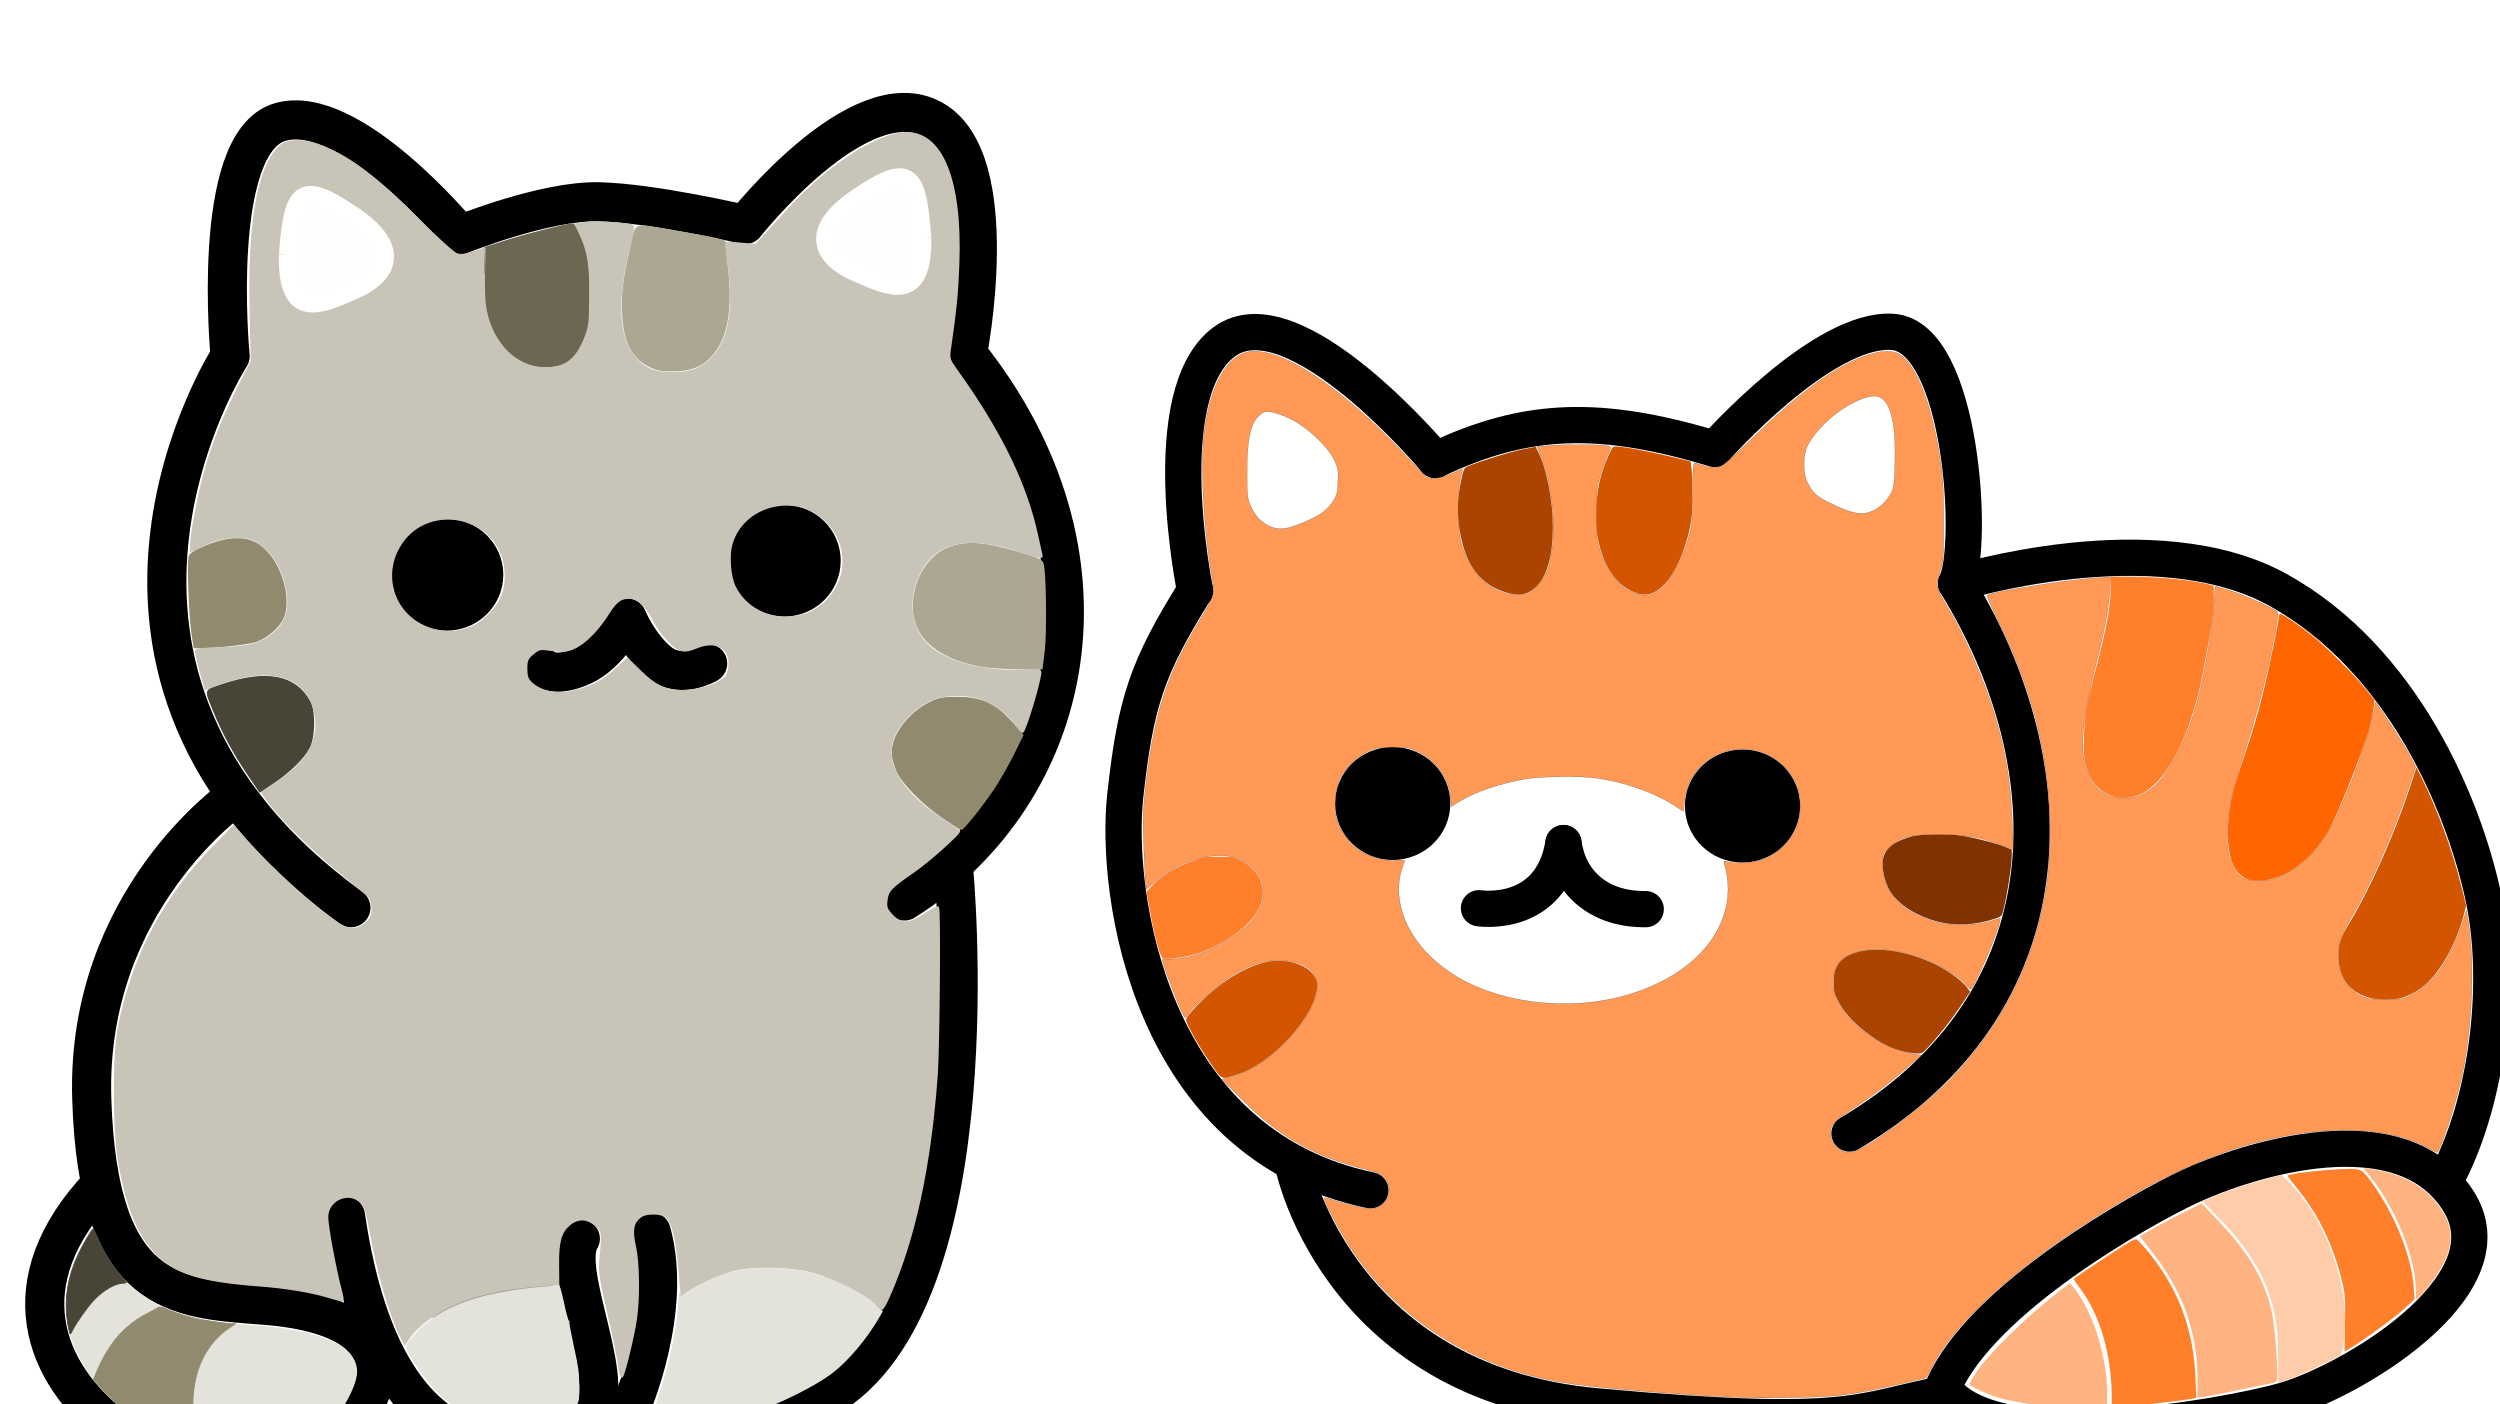 <?xml version="1.0" encoding="UTF-8"?>
<!-- Created with Inkscape (http://www.inkscape.org/) -->
<svg width="94.203mm" height="52.917mm" version="1.1" viewBox="0 0 94.203 52.917" xmlns="http://www.w3.org/2000/svg">
 <defs>
  <filter id="filter23527" x="-.144" y="-.108" width="1.314" height="1.283" color-interpolation-filters="sRGB">
   <feFlood flood-color="rgb(0,0,0)" flood-opacity=".349" result="flood"/>
   <feComposite in="flood" in2="SourceGraphic" operator="out" result="composite1"/>
   <feGaussianBlur in="composite1" result="blur" stdDeviation="2"/>
   <feOffset dx="1" dy="3.5" result="offset"/>
   <feComposite in="offset" in2="SourceGraphic" operator="atop" result="composite2"/>
  </filter>
  <filter id="filter23557" x="-.077" y="-.096" width="1.167" height="1.25" color-interpolation-filters="sRGB">
   <feFlood flood-color="rgb(0,0,0)" flood-opacity=".349" result="flood"/>
   <feComposite in="flood" in2="SourceGraphic" operator="out" result="composite1"/>
   <feGaussianBlur in="composite1" result="blur" stdDeviation="2"/>
   <feOffset dx="1" dy="3.5" result="offset"/>
   <feComposite in="offset" in2="SourceGraphic" operator="atop" result="composite2"/>
  </filter>
 </defs>
 <g transform="translate(-.572 -.906)">
  <g transform="matrix(.683 0 0 .683 -42.153 -81.032)" filter="url(#filter23557)">
   <ellipse cx="147.82" cy="165.56" rx="8.986" ry="6.201" fill="#fff" stroke="#fffffd" stroke-linecap="round" stroke-width=".1"/>
   <g transform="translate(233.19 76.247)">
    <path d="m-88.674 72.868c-1.469-0.5-2.263-1.726-2.491-3.848-0.081-0.751-0.044-1.376 0.134-2.279 0.082-0.418 0.16-0.651 0.238-0.717 0.182-0.154 2.306-0.835 3.13-1.004l0.743-0.152 0.138 0.267c0.47 0.908 0.819 2.675 0.819 4.146-4e-5 1.597-0.307 2.701-0.922 3.313-0.466 0.464-0.997 0.545-1.79 0.275z" fill="#a40"/>
    <g transform="translate(-233.36 -76.522)">
     <ellipse cx="138.56" cy="161.07" rx="3.179" ry="3.118"/>
     <ellipse cx="157.86" cy="161.21" rx="3.179" ry="3.118"/>
     <g fill="none" stroke="#000" stroke-width="2">
      <g stroke-linecap="round">
       <path d="m168.92 193.29c2.121-4.937 11.043-9.89 13.581-11.077 3.103-1.451 11.827-4.31 14.931 0.915 2.766 4.655-6.071 9.876-9.8 10.912-3.033 0.842-16.073 3.289-18.712-0.75z"/>
       <path d="m137.33 182.41c-12.193-2.542-14.125-16.347-13.522-21.787 0.574-5.18 1.199-7.032 3.845-11.288"/>
       <path d="m140.92 142.12c5.042-2.4 9.105-2.503 15.417-0.606"/>
       <path d="m127.66 149.33s-2.248-10.835 1.587-13.715c3.835-2.88 11.671 6.503 11.671 6.503"/>
      </g>
      <path d="m156.33 141.51s5.931-6.72 9.804-6.457c3.873 0.263 4.521 11.943 3.505 13.875"/>
      <path d="m163.76 179.28c12.204-7.223 12.166-20.149 5.88-30.344" stroke-linecap="round"/>
      <path d="m132.97 180.33c-0.14 0.503 2.451 12.697 16.839 14s14.375 0.206 19.296-0.709"/>
      <g stroke-linecap="round">
       <path d="m169.64 148.93s10.959-3.417 17.779 0.366c6.819 3.783 10.217 11.75 11.328 17.006 0.955 4.52 0.292 10.869-1.943 15.235"/>
       <path d="m143.32 166.85s3.98 0.619 4.661-3.589"/>
       <path d="m152.52 166.9c-2.557 0.028-4.231-1.436-4.536-3.646"/>
      </g>
     </g>
     <g>
      <path transform="translate(-103.71 -55.178)" d="m232.34 230.75c-0.528-0.746-0.996-1.514-1.3-2.132-0.19-0.386-0.198-0.427-0.115-0.588 0.049-0.095 0.395-0.481 0.77-0.858 1.041-1.045 2.295-1.833 3.402-2.135 1.439-0.394 3.006 0.256 3.007 1.246 1e-3 1.617-2.439 4.321-4.458 4.94-0.844 0.259-0.771 0.285-1.306-0.471z" fill="#d45500"/>
      <path transform="translate(-103.71 -55.178)" d="m229.6 224.81c-0.155-0.043-0.48-1.254-0.765-2.851l-0.15-0.841 0.228-0.254c0.568-0.634 1.346-1.117 2.375-1.473 0.542-0.188 0.643-0.202 1.39-0.204 0.787-2e-3 0.816 3e-3 1.218 0.201 1.1 0.541 1.506 1.613 1.003 2.645-0.538 1.104-2.226 2.248-3.876 2.627-0.542 0.125-1.246 0.199-1.423 0.15z" fill="#ff7f2a"/>
      <path transform="translate(-103.71 -55.178)" d="m255.6 204.6c-0.856-0.347-1.455-1.077-1.824-2.224-0.215-0.669-0.283-1.165-0.282-2.074 1e-3 -1.231 0.208-2.213 0.688-3.266 0.208-0.457 0.228-0.48 0.423-0.48 0.431 0 2.143 0.335 3.66 0.715l0.445 0.112 0.05 0.407c0.028 0.224 0.049 0.908 0.046 1.521-3e-3 0.904-0.029 1.234-0.14 1.745-0.279 1.296-0.789 2.444-1.357 3.058-0.558 0.602-1.067 0.747-1.71 0.486z" fill="#d45500"/>
      <path transform="translate(-103.71 -55.178)" d="m272.34 222.77c-1.152-0.295-2.136-0.915-2.601-1.64-0.39-0.607-0.554-1.579-0.347-2.06 0.2-0.467 0.726-0.809 1.555-1.012 0.529-0.13 1.987-0.146 2.724-0.03 0.709 0.111 1.864 0.406 2.344 0.598l0.411 0.165v0.3c0 0.585-0.276 2.341-0.498 3.165-0.056 0.209-0.093 0.238-0.448 0.356-1.052 0.35-2.169 0.406-3.14 0.158z" fill="#803300"/>
      <path transform="translate(-103.71 -55.178)" d="m270.57 229.96c-0.789-0.174-1.399-0.48-2.245-1.127-0.657-0.502-1.215-1.133-1.486-1.681-0.216-0.437-0.231-0.506-0.231-1.029 0-0.463 0.025-0.612 0.145-0.856 0.545-1.107 2.723-1.27 4.962-0.371 0.927 0.372 1.93 1.056 2.289 1.561l0.124 0.175-0.489 0.735c-0.525 0.789-1.168 1.612-1.777 2.273-0.36 0.391-0.393 0.411-0.65 0.407-0.149-3e-3 -0.439-0.042-0.643-0.087z" fill="#a40"/>
      <path transform="translate(-103.71 -55.178)" d="m282.29 215.93c-0.954-0.16-1.63-0.894-1.84-2-0.083-0.437-0.07-1.49 0.029-2.43 0.065-0.618 0.19-1.2 0.523-2.446 0.668-2.495 0.915-3.881 0.866-4.853l-0.024-0.465 1.116 6.4e-4c1.567 9e-4 3.458 0.19 4.382 0.437l0.232 0.062-1e-3 0.663c-1e-3 0.804-0.165 1.906-0.658 4.438-0.259 1.332-0.736 2.802-1.265 3.902-0.939 1.953-2.119 2.898-3.361 2.69z" fill="#ff7f2a"/>
      <path transform="translate(-103.71 -55.178)" d="m289.47 220.44c-0.344-0.091-0.738-0.499-0.896-0.928-0.174-0.472-0.28-1.387-0.231-1.998 0.103-1.298 0.28-2.064 0.868-3.76 0.472-1.36 0.815-2.526 1.15-3.909 0.274-1.129 0.803-3.713 0.803-3.925 1.9e-4 -0.077 0.032-0.139 0.071-0.139 0.109 0 1.059 0.649 1.751 1.197 0.766 0.606 2.313 2.152 2.972 2.969l0.488 0.606-0.073 0.523c-0.04 0.288-0.155 0.809-0.256 1.159-0.37 1.29-1.819 4.886-2.273 5.64-0.77 1.279-1.952 2.253-3.094 2.551-0.399 0.104-0.923 0.11-1.279 0.016z" fill="#f60"/>
      <path transform="translate(-103.71 -55.178)" d="m296.19 226.98c-1.097-0.295-1.681-1.02-1.738-2.154-0.038-0.757 0.084-1.166 0.585-1.968 1.07-1.713 2.494-4.891 3.334-7.442l0.384-1.165 0.328 0.67c0.858 1.752 1.649 3.92 2.136 5.861l0.276 1.098-0.154 0.594c-0.372 1.432-1.196 2.943-2.022 3.708-0.398 0.369-0.949 0.678-1.441 0.81-0.398 0.107-1.271 0.101-1.687-0.011z" fill="#d45500"/>
      <path transform="translate(-103.71 -55.178)" d="m281.94 249.04c-9.8e-4 -2.349-0.639-4.569-1.732-6.021-0.205-0.272-0.373-0.512-0.373-0.532-1.1e-4 -0.038 2.332-1.587 3.008-1.998 0.207-0.126 0.416-0.212 0.464-0.191 0.049 0.021 0.252 0.229 0.453 0.462 1.8 2.09 2.704 4.438 2.806 7.284l0.036 0.999-0.179 0.037c-0.569 0.118-3.753 0.472-4.243 0.472h-0.239l-2.1e-4 -0.511z" fill="#ff7f2a"/>
      <path transform="translate(-103.71 -55.178)" d="m291.12 246.82c-5e-3 -1.111-0.032-1.519-0.136-2.092-0.39-2.146-1.297-3.74-3.274-5.756-0.416-0.424-0.75-0.778-0.742-0.787 8e-3 -8e-3 0.322-0.138 0.698-0.29 0.843-0.339 2.037-0.73 2.954-0.968l0.692-0.179 0.331 0.321c1.247 1.21 2.296 3.146 2.826 5.212 0.113 0.443 0.24 1.077 0.282 1.41 0.098 0.785 0.048 2.251-0.091 2.693l-0.103 0.326-0.849 0.425c-0.788 0.394-2.073 0.937-2.429 1.027l-0.153 0.038z" fill="#fca"/>
      <g fill="#ffb380">
       <path transform="translate(-103.71 -55.178)" d="m298.72 243.1c0-1.785-1.18-4.681-2.586-6.346-0.18-0.213-0.302-0.387-0.271-0.387 0.03 0 0.303 0.042 0.605 0.094 1.466 0.25 2.635 0.87 3.351 1.778 0.957 1.213 1.059 2.118 0.387 3.454-0.264 0.525-0.84 1.319-1.232 1.699l-0.253 0.245z"/>
       <path transform="translate(-103.71 -55.178)" d="m277.23 249.36c-0.413-0.066-1.025-0.192-1.361-0.28-0.672-0.176-1.783-0.672-1.783-0.796 0-0.043 0.179-0.347 0.398-0.676 0.726-1.089 3.02-3.305 4.794-4.632l0.359-0.268 0.221 0.274c1.05 1.305 1.828 3.787 1.83 5.835l5.5e-4 0.68-1.854-9e-3c-1.019-5e-3 -2.191-0.063-2.604-0.129z"/>
       <path transform="translate(-103.71 -55.178)" d="m286.67 247.97c0-2.53-0.803-4.793-2.451-6.908l-0.728-0.934 0.299-0.177c0.669-0.395 1.191-0.678 2.124-1.148l0.981-0.494 0.849 0.884c1.57 1.633 2.443 3.024 2.915 4.641 0.22 0.753 0.396 2.477 0.418 4.087 3e-3 0.221-0.045 0.255-0.489 0.348-1.971 0.413-3.178 0.656-3.519 0.708l-0.399 0.061z"/>
      </g>
      <path transform="translate(-103.71 -55.178)" d="m294.81 244.92c0.025-1.413 5e-3 -1.654-0.205-2.476-0.476-1.866-1.262-3.492-2.334-4.829-0.348-0.435-0.633-0.806-0.633-0.824 0-0.145 3.205-0.458 3.767-0.368 0.332 0.053 0.438 0.137 0.805 0.634 1.331 1.808 2.292 4.194 2.397 5.953l0.036 0.594-0.592 0.543c-0.545 0.5-2.158 1.675-2.94 2.142l-0.328 0.196z" fill="#ff7f2a"/>
     </g>
    </g>
    <path d="m-100.79 69.335c-1.603-0.063-1.889-1.629-1.889-1.629s-0.3-2.162 0.192-3.825c0.422-1.429 1.329-0.753 2.088-0.44 0.759 0.313 2.377 1.791 2.491 2.748 0.113 0.957 8e-3 1.199-0.344 1.802-0.411 0.704-2.538 1.344-2.538 1.344z" fill="#fffffe" stroke="#fffffe" stroke-width=".1"/>
    <path d="m-69.097 68.488c1.603-0.063 1.889-1.629 1.889-1.629s0.3-2.162-0.192-3.825c-0.422-1.429-1.329-0.753-2.088-0.44-0.759 0.313-2.377 1.791-2.491 2.748-0.113 0.957-8e-3 1.199 0.344 1.802 0.411 0.704 2.538 1.344 2.538 1.344z" fill="#fffffe" stroke="#fff" stroke-width=".1"/>
   </g>
   <path transform="translate(-103.71 -55.178)" d="m260.89 248.73c-3.289-0.151-7.791-0.536-9.363-0.799-5.027-0.842-9.214-3.51-11.818-7.53-0.562-0.867-1.46-2.593-1.387-2.666 0.024-0.024 0.216 0.019 0.429 0.095 0.212 0.076 0.769 0.231 1.237 0.345 0.662 0.161 0.918 0.189 1.155 0.123 0.724-0.2 1.004-1.109 0.512-1.657-0.187-0.209-0.396-0.307-0.941-0.443-2.901-0.725-4.837-1.805-6.874-3.833l-1.182-1.177 0.502-0.116c1.731-0.399 3.949-2.423 4.626-4.223 0.52-1.383-0.289-2.236-2.101-2.216-0.993 0.011-2.148 0.526-3.354 1.496-0.667 0.536-1.476 1.341-1.616 1.609-0.067 0.128-0.151-4e-3 -0.448-0.701-0.295-0.693-0.892-2.334-0.892-2.451 0-0.015 0.21-0.027 0.468-0.027 1.431 0 3.456-0.96 4.47-2.118 1.076-1.23 0.812-2.702-0.603-3.366-1.203-0.565-3.34-0.021-4.706 1.197l-0.485 0.433-0.051-0.371c-0.028-0.204-0.076-1.179-0.108-2.166-0.049-1.55-0.031-2.01 0.136-3.371 0.475-3.886 1.129-5.881 2.9-8.844 0.936-1.565 0.903-1.442 0.7-2.65-0.463-2.745-0.627-6.335-0.369-8.053 0.405-2.692 1.398-4.226 2.737-4.226 1.949 0 5.303 2.381 8.85 6.283 0.644 0.709 0.664 0.722 1.067 0.722 0.269 0 0.61-0.091 0.99-0.263 0.319-0.144 0.588-0.263 0.598-0.263 0.01 0-0.041 0.207-0.114 0.46-0.197 0.678-0.191 2.82 0.01 3.568 0.355 1.326 1.044 2.229 2.052 2.691 0.657 0.301 1.472 0.327 1.834 0.059 0.395-0.292 0.801-0.881 0.948-1.375 0.475-1.592 0.282-4.348-0.425-6.088l-0.212-0.521 0.493-0.052c0.953-0.1 3.331-0.086 3.5 0.021 0.095 0.06 0.083 0.142-0.064 0.43-0.1 0.196-0.287 0.703-0.416 1.128-0.211 0.696-0.235 0.911-0.237 2.174-3e-3 1.289 0.015 1.457 0.231 2.106 0.407 1.226 1.08 2.011 1.958 2.288 0.619 0.195 1.044 0.07 1.58-0.466 0.476-0.476 1.066-1.675 1.351-2.746 0.172-0.645 0.198-0.963 0.201-2.386 2e-3 -1.61 6e-3 -1.641 0.18-1.585 0.672 0.215 1.039 0.272 1.286 0.202 0.173-0.05 0.807-0.604 1.77-1.548 2.665-2.612 4.78-4.131 6.479-4.655 0.758-0.234 1.326-0.238 1.695-0.013 0.92 0.561 1.765 2.729 2.228 5.712 0.16 1.033 0.195 1.634 0.2 3.441 5e-3 2.054-7e-3 2.229-0.198 2.837-0.243 0.774-0.224 0.878 0.332 1.804 1.015 1.689 2.084 4.104 2.658 6.002 0.626 2.069 0.91 3.79 0.993 6.011l0.056 1.504-0.6-0.218c-1.276-0.463-2.007-0.589-3.455-0.596-1.646-8e-3 -2.18 0.126-2.775 0.696-0.371 0.355-0.378 0.372-0.378 0.943 0 1.49 0.973 2.58 2.802 3.14 0.855 0.262 2.2 0.264 3.096 4e-3l0.6-0.174-0.05 0.249c-0.138 0.691-1.433 3.673-1.595 3.673-0.027 0-0.147-0.117-0.268-0.26-0.341-0.405-1.438-1.096-2.217-1.397-1.816-0.7-3.751-0.717-4.557-0.038-0.404 0.34-0.526 0.647-0.526 1.323 0 0.463 0.049 0.699 0.217 1.033 0.651 1.301 2.486 2.621 3.999 2.876l0.625 0.105-0.779 0.687c-0.966 0.852-2.207 1.786-3.21 2.415-0.856 0.536-1.082 0.85-0.997 1.378 0.087 0.534 0.641 0.953 1.151 0.87 0.81-0.131 4.088-2.577 5.561-4.149 2.43-2.594 4.024-5.481 4.821-8.735 0.422-1.725 0.551-2.866 0.549-4.865-4e-3 -3.988-0.917-7.685-2.869-11.613-0.356-0.716-0.621-1.329-0.589-1.362 0.186-0.19 4.392-0.856 6.166-0.975l0.591-0.04-3.5e-4 0.625c-5.2e-4 0.908-0.202 2.019-0.795 4.39-0.839 3.353-0.902 5.059-0.226 6.185 0.376 0.627 0.913 0.956 1.659 1.015 0.618 0.05 1.103-0.109 1.683-0.551 0.911-0.695 1.943-2.676 2.529-4.854 0.366-1.362 0.848-4.17 0.904-5.276 0.029-0.566 0.066-1.029 0.082-1.029s0.414 0.122 0.884 0.271c0.754 0.239 2.26 0.917 2.528 1.138 0.07 0.058 0.042 0.365-0.101 1.109-0.523 2.724-0.927 4.262-2.005 7.631-0.928 2.904-0.872 5.163 0.146 5.889 0.243 0.173 0.393 0.204 0.992 0.204 0.641 0 0.767-0.03 1.383-0.335 0.814-0.402 1.653-1.157 2.192-1.973 0.782-1.182 2.334-5.135 2.672-6.801l0.15-0.743 0.444 0.636c0.486 0.696 1.325 2.06 1.601 2.6l0.175 0.342-0.485 1.43c-0.811 2.389-2.107 5.289-3.112 6.96-0.555 0.924-0.69 1.322-0.69 2.039 0 1.078 0.439 1.826 1.307 2.228 0.327 0.151 0.568 0.185 1.32 0.185 0.87 0 0.949-0.015 1.474-0.289 0.943-0.492 1.606-1.292 2.3-2.773 0.182-0.389 0.41-0.982 0.505-1.318 0.096-0.336 0.177-0.572 0.181-0.524 4e-3 0.048 0.048 0.341 0.098 0.65 0.357 2.203 0.227 5.611-0.318 8.319-0.304 1.509-1.261 4.444-1.424 4.367-0.032-0.015-0.294-0.149-0.583-0.299-1.919-0.992-4.859-1.195-8.03-0.554-3.02 0.611-5.822 1.777-9.323 3.882-4.853 2.917-8.513 6.162-9.887 8.763l-0.343 0.65-1.145 0.27c-1.676 0.396-2.69 0.59-3.633 0.694-1.198 0.133-4.072 0.181-5.868 0.098zm-7.161-21.89c2.998-0.517 5.403-2.046 6.372-4.051 0.544-1.127 0.641-2.244 0.302-3.471-0.052-0.187-0.037-0.2 0.153-0.139 0.43 0.14 1.503 0.066 2.049-0.141 0.72-0.273 1.517-1.065 1.781-1.772 0.254-0.679 0.257-1.627 8e-3 -2.292-0.371-0.993-1.418-1.821-2.482-1.966-1.899-0.258-3.522 0.982-3.714 2.835l-0.058 0.562-0.613-0.388c-1.06-0.67-2.595-1.203-4.132-1.434-0.899-0.135-2.999-0.116-3.924 0.035-1.409 0.231-2.826 0.712-3.723 1.264l-0.414 0.255-0.047-0.522c-0.093-1.026-0.804-2.016-1.794-2.496-0.445-0.216-0.602-0.244-1.378-0.247-0.771-2e-3 -0.936 0.025-1.378 0.233-0.615 0.288-1.272 0.93-1.55 1.516-0.244 0.512-0.342 1.634-0.192 2.189 0.153 0.566 0.636 1.283 1.107 1.641 0.571 0.435 1.442 0.705 2.143 0.666 0.29-0.016 0.528-0.025 0.527-0.019s-0.056 0.168-0.123 0.36c-0.802 2.272 0.707 4.965 3.582 6.393 2.131 1.059 4.947 1.43 7.5 0.989zm-16.673-26.32c0.959-0.387 1.393-0.684 1.729-1.182 0.23-0.341 0.268-0.482 0.295-1.115 0.028-0.645 5e-3 -0.778-0.204-1.206-0.365-0.747-1.478-1.799-2.369-2.24-0.398-0.197-0.903-0.379-1.124-0.403-0.367-0.041-0.426-0.02-0.7 0.253-0.45 0.45-0.621 1.305-0.619 3.095 1e-3 1.265 0.021 1.444 0.199 1.839 0.247 0.547 0.568 0.894 1.02 1.104 0.511 0.237 0.912 0.204 1.773-0.144zm31.589-0.719c0.378-0.186 0.732-0.538 0.946-0.941 0.163-0.307 0.19-0.527 0.218-1.795 0.057-2.586-0.379-3.732-1.351-3.55-1.194 0.224-2.863 1.53-3.466 2.711-0.268 0.525-0.265 1.546 5e-3 2.065 0.296 0.568 0.483 0.739 1.191 1.089 1.296 0.641 1.824 0.731 2.456 0.421z" fill="#f95" stroke="#000" stroke-linecap="round" stroke-width=".009"/>
  </g>
  <path transform="matrix(.265 0 0 .265 .572 .906)" d="m66.923 189.41c-4.982-0.838-9.106-4.087-12.381-9.756l-0.746-1.292 0.559-0.872c0.604-0.942 2.201-2.501 3.42-3.339 3.482-2.396 9.016-3.937 15.699-4.373 1.022-0.067 1.99-0.188 2.149-0.27 0.243-0.125 0.31-0.012 0.413 0.688 0.068 0.46 0.599 2.865 1.18 5.344 1.26 5.369 1.626 7.62 1.522 9.348-0.091 1.51-0.259 1.752-1.808 2.607-2.324 1.283-5.461 2.061-8.128 2.016-0.791-0.013-1.637-0.058-1.88-0.099z" fill="#a0a0a0"/>
  <g filter="url(#filter23527)">
   <path transform="matrix(-.737 0 0 .737 125.46 -14.006)" d="m124.57 61.55c-8.753-5.521-11.467-17.635-3.225-27.974 0 0-1.94-9.939 1.797-11.984 3.737-2.046 9.58 5.376 9.58 5.376s4.701-1.103 7.473-1.167c2.773-0.064 7.093 1.692 7.093 1.692s5.641-6.843 9.223-5.762c3.582 1.082 2.535 11.963 2.535 11.963s10.436 16.161-6.176 28.199" fill="none" stroke="#000" stroke-linecap="round" stroke-linejoin="round" stroke-width="2"/>
   <g fill="none" stroke="#000" stroke-linecap="round" stroke-linejoin="round" stroke-width="2">
    <path transform="matrix(-.737 0 0 .737 125.46 -14.006)" d="m122.07 59.729s-2.201 22.329 6.533 27.256c8.735 4.926 9.96 0.471 9.96 0.471s-2.178-4.948-1.047-8.996"/>
    <path transform="matrix(-.737 0 0 .737 125.46 -14.006)" d="m141.14 78.814c1.071 1.724-2.225 7.807-0.369 9.275s10.21 4.38 12.376-10.442"/>
    <path transform="matrix(-.737 0 0 .737 125.46 -14.006)" d="m158.79 56.216s7.64 5.28 7.33 15.433c-0.309 10.153-4.296 10.228-8.83 10.57-4.534 0.343-8.08 2.217-3.546 7.325 4.534 5.109 21.432-3.481 11.924-13.483"/>
   </g>
   <g stroke="#000" stroke-linecap="round" stroke-linejoin="round" stroke-width="2">
    <ellipse transform="matrix(-.737 0 0 .737 125.46 -14.006)" cx="130.72" cy="44.152" rx="1.892" ry="1.858" style="paint-order:stroke fill markers"/>
    <ellipse transform="matrix(-.737 0 0 .737 125.46 -14.006)" cx="147.97" cy="44.869" rx="1.892" ry="1.858" style="paint-order:stroke fill markers"/>
    <path transform="matrix(-.737 0 0 .737 125.46 -14.006)" d="m134.63 49.405s1.369 0.825 2.451-0.032c1.083-0.857 1.666-2.292 1.666-2.292s0.892 1.821 2.297 2.453c1.404 0.632 1.952 0.118 1.952 0.118" fill="none"/>
   </g>
   <path transform="matrix(.265 0 0 .265 .572 .906)" d="m71.349 38.606c-2.806-1.072-5.162-4.11-5.888-7.593-0.152-0.731-0.277-3.053-0.277-5.16v-3.831l3.322-1.047c2.967-0.935 8.355-2.289 9.132-2.295 0.438-0.003 1.574 2.63 2.001 4.636 0.27 1.272 0.351 2.931 0.292 6.031l-0.081 4.276-0.958 1.937c-1.264 2.556-2.204 3.216-4.753 3.335-1.189 0.056-2.147-0.044-2.791-0.29z" fill="#6c6753" stroke="#6c6753" stroke-width=".249"/>
   <g stroke-width=".251">
    <path transform="matrix(.265 0 0 .265 .572 .906)" d="m23.573 76.904c-0.348-2.216-0.652-9.986-0.426-10.885 0.113-0.451 0.596-0.789 1.98-1.384 3.78-1.625 6.477-1.599 8.442 0.083 2.679 2.293 4.119 7.501 2.792 10.101-0.658 1.289-2.311 2.667-3.791 3.158-1.05 0.349-5.607 0.847-7.908 0.864l-0.784 0.006z" fill="#918a6f" stroke="#918a6f"/>
    <path transform="matrix(.265 0 0 .265 .572 .906)" d="m31.542 96.938c-1.987-2.933-3.633-5.958-4.795-8.815-1.413-3.474-1.534-3.077 1.205-3.985 6.247-2.071 10.338-1.248 12.32 2.481 0.73 1.373 0.66 5.023-0.125 6.5-0.787 1.48-2.745 3.398-5.066 4.962l-1.898 1.279z" fill="#484537" stroke="#484537"/>
    <path transform="matrix(.265 0 0 .265 .572 .906)" d="m135.72 81.486c-6.559-1.19-9.954-4.484-9.55-9.264 0.279-3.301 2.187-6.311 4.679-7.383 2.601-1.119 5.146-0.967 10.46 0.622 2.758 0.825 3.064 0.975 3.208 1.571 0.353 1.456 0.45 9.771 0.142 12.282l-0.311 2.542-3.419-0.023c-1.881-0.012-4.224-0.169-5.209-0.347z" fill="#aca793" stroke="#aca793"/>
    <path transform="matrix(.265 0 0 .265 .572 .906)" d="m130.32 103.04c-2.766-1.881-5.614-4.745-6.465-6.503-0.323-0.667-0.639-1.761-0.704-2.433-0.242-2.523 2.266-5.946 5.463-7.455 1.183-0.559 1.717-0.651 3.761-0.651 3.496 0 5.484 0.956 7.978 3.835l1.28 1.478-1.349 2.734c-0.742 1.504-2.008 3.715-2.812 4.913-1.586 2.364-4.261 5.718-4.561 5.718-0.102 0-1.268-0.736-2.591-1.635z" fill="#918a6f" stroke="#918a6f"/>
    <path transform="matrix(.265 0 0 .265 .572 .906)" d="m88.542 38.834c-2.414-1.203-3.547-3.474-3.741-7.495-0.132-2.747 0.104-4.687 1.137-9.338 0.802-3.613 0.245-3.36 5.445-2.47 6.776 1.16 8.108 1.466 7.968 1.832-0.072 0.187 0.011 1.437 0.184 2.777 0.861 6.672 0.037 11.091-2.53 13.583-1.283 1.245-2.827 1.765-5.241 1.765-1.557 0-2.155-0.121-3.221-0.653z" fill="#aca793" stroke="#aca793"/>
   </g>
   <g fill="#e3e2db" stroke="#e3e2db" stroke-width=".177">
    <path transform="matrix(.265 0 0 .265 .572 .906)" d="m92.123 188.99c-0.727-0.231-1.37-0.598-1.926-1.101l-0.835-0.756 0.804-2.474c1.452-4.471 2.333-8.728 2.562-12.388 0.067-1.071 0.15-1.768 0.184-1.549 0.079 0.512 0.145 0.503 1.099-0.144 2.598-1.762 6.347-3.132 9.08-3.318 2.727-0.186 6.334 0.034 8.19 0.498 3.353 0.84 7.424 2.901 9.715 4.917l0.66 0.582-0.483 0.835c-1.799 3.108-4.522 6.318-6.772 7.98-3.537 2.613-11.119 5.976-15.613 6.924-2.253 0.476-5.154 0.473-6.665-6e-3z"/>
    <path transform="matrix(.265 0 0 .265 .572 .906)" d="m65.576 189.01c-4.375-1.184-8.161-4.547-11.318-10.055-0.402-0.701-0.27-1.003 1.107-2.525 3.37-3.724 8.998-5.795 17.844-6.566 1.266-0.11 2.372-0.213 2.458-0.228 0.086-0.015 0.393 1.088 0.682 2.451 0.289 1.363 0.597 2.505 0.686 2.538 0.088 0.033 0.121 0.123 0.072 0.202-0.048 0.078 0.243 1.645 0.647 3.482 0.636 2.888 0.738 3.642 0.751 5.577 0.018 2.645 0.036 2.613-2.003 3.674-2.326 1.21-4.124 1.647-7.099 1.725-2.128 0.056-2.783 9e-3 -3.827-0.274z"/>
    <path transform="matrix(.265 0 0 .265 .572 .906)" d="m29.611 194.14c-1.819-0.286-4.514-0.962-4.741-1.189-0.311-0.311-0.762-2.362-1.012-4.597-0.606-5.422 1.409-10.319 5.253-12.767l0.695-0.442 2.758 0.206c9.427 0.703 14.347 2.927 14.353 6.489 0.005 2.938-4.652 9.672-7.7 11.134-1.885 0.904-3.292 1.193-6.108 1.255-1.412 0.031-2.985-9e-3 -3.497-0.089z"/>
    <path transform="matrix(.265 0 0 .265 .572 .906)" d="m8.485 181.35c-0.976-1.522-2.111-3.985-2.111-4.583 0-0.447 1.547-2.938 2.752-4.433 1.409-1.747 3.426-2.982 4.874-2.985 0.263-5.7e-4 0.637 0.193 0.885 0.458 0.425 0.455 3.261 2.427 3.728 2.593 0.316 0.112 0.292 0.13-1.263 0.887-3.276 1.596-5.887 4.479-7.356 8.12l-0.569 1.41z"/>
   </g>
   <path transform="matrix(.265 0 0 .265 .572 .906)" d="m23.466 192.62c-5.239-1.907-9.968-5.069-13.241-8.854l-0.717-0.829 0.578-1.361c1.063-2.502 2.531-4.626 4.175-6.041 1.121-0.965 1.706-1.355 3.186-2.124 0.682-0.355 1.305-0.699 1.385-0.765 0.096-0.08 0.524 0.044 1.285 0.372 1.214 0.523 2.756 0.998 4.288 1.319 1.257 0.264 4.196 0.68 4.817 0.682l0.499 2e-3 -0.875 0.584c-3.324 2.219-5.192 6.141-5.192 10.899 0 2.188 0.585 5.849 1.017 6.37 0.197 0.237 0.07 0.21-1.205-0.254z" fill="#918a6f" stroke="#918a6f" stroke-width=".125"/>
   <path transform="matrix(.265 0 0 .265 .572 .906)" d="m6.028 175.87c-0.767-3.499-0.393-6.832 1.167-10.376 0.573-1.303 2.051-3.877 2.264-3.945 0.063-0.02 0.306 0.427 0.54 0.994 0.801 1.943 2.098 4.119 3.252 5.455 0.318 0.368 0.675 0.796 0.793 0.95 0.213 0.278 0.212 0.28-0.274 0.299-1.214 0.048-2.842 0.988-4.219 2.437-0.877 0.923-2.416 3.103-2.988 4.232-0.17 0.336-0.328 0.611-0.35 0.611-0.022 0-0.105-0.296-0.185-0.657z" fill="#484537" stroke="#484537" stroke-width=".125"/>
   <path transform="matrix(.265 0 0 .265 .572 .906)" d="m84.265 181.08c-0.097-0.922-0.779-4.276-1.516-7.454-1.178-5.081-1.317-6.022-1.151-7.8 0.353-3.792 0.336-3.917-0.665-4.811-1.193-1.066-2.56-1.099-3.758-0.09-1.233 1.037-1.624 2.432-1.591 5.665l0.028 2.786-2.489 0.187c-5.659 0.425-9.558 1.325-13.127 3.028-2.203 1.051-4.592 2.901-5.53 4.282l-0.686 1.009-0.575-1.127c-1.522-2.984-3.246-9.019-4.38-15.339-0.466-2.596-0.679-3.207-1.306-3.751-1.841-1.596-4.762-0.238-4.762 2.215 0 1.224 1.138 7.387 1.869 10.122 0.232 0.867 0.373 1.623 0.315 1.681-0.058 0.058-0.991-0.167-2.072-0.501-2.26-0.698-6.099-1.334-9.646-1.597-4.434-0.329-7.333-0.779-9.584-1.485-5.888-1.847-8.898-6.548-10.526-16.437-0.722-4.382-0.748-14.759-0.047-18.48 1.898-10.078 6.378-18.667 13.561-26l2.83-2.889 1.931 2.167c3.612 4.052 9.503 9.37 12.925 11.668 1.502 1.009 2.793 0.99 3.967-0.059 0.746-0.666 0.911-1.032 0.911-2.017 0-0.662-0.174-1.413-0.387-1.67-0.213-0.256-1.932-1.706-3.82-3.222-3.748-3.008-8.323-7.46-10.298-10.02-0.691-0.895-1.205-1.666-1.143-1.714 0.062-0.047 1.04-0.694 2.174-1.437 4.35-2.851 6.093-6.083 5.311-9.85-1.098-5.291-6.347-6.856-13.704-4.087l-1.871 0.704-0.43-1.498c-0.237-0.824-0.515-1.888-0.62-2.365-0.104-0.477-0.246-1.079-0.316-1.338-0.11-0.412 0.334-0.489 3.566-0.613 4.213-0.162 5.765-0.597 7.535-2.112 1.565-1.34 2.216-3.069 1.985-5.278-0.368-3.518-2.207-6.663-4.615-7.892-1.719-0.877-4.652-0.65-7.24 0.561l-1.918 0.897v-0.945c0-1.354 1.024-6.802 1.866-9.922 1.08-4.005 2.598-7.878 4.785-12.213l1.968-3.9-0.16-7.138c-0.285-12.665 1.106-20.519 4.137-23.366 1.002-0.941 3.011-1.041 5.312-0.265 4.153 1.402 8.145 4.349 14.402 10.63 2.781 2.792 5.05 4.833 5.522 4.969 0.547 0.157 1.296 0.06 2.357-0.307 0.855-0.295 1.562-0.541 1.571-0.546 0.009-0.005-0.04 1.554-0.108 3.466-0.075 2.09 0.017 4.191 0.229 5.272 0.971 4.951 4.374 8.275 8.487 8.291 2.943 0.011 4.526-1.24 5.772-4.561 0.528-1.408 0.618-2.266 0.622-5.977 0.005-4.477-0.306-6.232-1.573-8.856l-0.51-1.056 1.302-0.195c1.52-0.228 6.651 0.103 6.861 0.443 0.079 0.128-0.181 1.51-0.578 3.071-2.356 9.272-1.33 15.259 2.966 17.306 1.56 0.743 5.007 0.709 6.704-0.066 3.808-1.74 5.422-6.393 4.673-13.465-0.189-1.786-0.423-3.539-0.52-3.896-0.174-0.642-0.153-0.647 2.012-0.464l2.188 0.185 0.951-0.99c0.523-0.545 1.916-2.073 3.094-3.395 5.431-6.096 12.039-10.704 16.386-11.427 5.746-0.956 8.851 5.947 8.377 18.619-0.156 4.167-0.369 6.309-1.209 12.133-0.17 1.177-0.09 1.436 0.85 2.744 6.33 8.816 10.005 16.335 11.576 23.69 0.271 1.27 0.551 2.521 0.621 2.779 0.105 0.386-0.373 0.299-2.697-0.494-8.328-2.842-13.23-1.441-15.243 4.358-1.329 3.827-0.301 7.553 2.671 9.682 2.768 1.982 7.801 3.106 12.537 2.799 2.18-0.141 2.555-0.1 2.555 0.28 0 1.184-2.2 8.482-2.551 8.462-0.106-6e-3 -0.546-0.522-0.978-1.146-1.007-1.456-3.157-3.03-4.979-3.645-1.786-0.603-4.815-0.601-6.473 5e-3 -2.799 1.022-5.349 3.595-6.123 6.176-1.023 3.415 1.638 7.5 7.29 11.19 1.162 0.759 2.178 1.441 2.258 1.515 0.239 0.225-4.337 4.319-6.463 5.782-3.231 2.223-3.665 2.676-3.843 3.998-0.137 1.02-0.043 1.315 0.668 2.104 1.325 1.471 2.466 1.48 4.688 0.038 1.011-0.656 1.895-1.137 1.964-1.068 0.259 0.259 0.104 19.868-0.189 23.883-0.952 13.043-3.192 23.363-6.851 31.561-0.408 0.914-0.838 1.661-0.955 1.661-0.118 0-0.392-0.217-0.611-0.483-1.19-1.449-5.963-3.922-9.352-4.846-2.659-0.725-7.926-0.893-10.534-0.336-2.078 0.443-5.264 1.806-7.106 3.039l-0.885 0.593-0.332-3.822c-0.381-4.387-0.96-6.641-1.87-7.278-0.802-0.562-2.791-0.574-3.579-0.022-1.138 0.797-1.366 1.913-0.854 4.167 0.537 2.359 0.608 7.463 0.148 10.523-0.377 2.508-1.662 7.764-1.976 8.087-0.124 0.127-0.305-0.523-0.402-1.444zm-5.667-96.174c2.278-0.675 3.459-1.347 5.253-2.986l1.594-1.456 1.879 1.842c2.316 2.271 3.947 2.919 6.821 2.71 2.15-0.156 4.754-1.152 5.39-2.061 0.232-0.331 0.421-1.163 0.421-1.85 0-2.36-2.072-3.341-4.722-2.234-1.774 0.741-2.471 0.575-3.925-0.94-0.726-0.755-1.746-2.179-2.268-3.165-1.096-2.069-2.099-2.973-3.298-2.973-1.276 0-1.893 0.455-3.033 2.238-2.157 3.372-4.57 5.329-6.548 5.311-0.498-0.005-1.435-0.091-2.081-0.193-1.004-0.157-1.31-0.071-2.094 0.589-0.795 0.669-0.919 0.959-0.919 2.142 0 1.047 0.153 1.512 0.652 1.981 1.595 1.499 4.077 1.876 6.879 1.045zm-15.87-8.697c1.1-0.352 1.977-0.92 3.022-1.959 1.857-1.846 2.565-3.749 2.357-6.337-0.653-8.141-11.829-10.204-15.427-2.849-2.147 4.387-0.037 9.499 4.579 11.093 1.93 0.667 3.499 0.681 5.469 0.052zm47.891-1.979c0.972-0.289 2.001-0.891 2.841-1.661 3.598-3.303 3.608-8.638 0.022-11.93-4.335-3.979-11.696-2.002-13.254 3.56-0.453 1.616-0.228 4.575 0.455 5.993 1.704 3.536 5.893 5.238 9.937 4.037z" fill="#c8c4b7" stroke="#c8c4b7" stroke-width=".289"/>
   <path transform="translate(.572 .906)" d="m9.877 6.114c0.186-2.514 0.496-2.765 2.403-1.482 1.907 1.284 1.25 2.266 0.022 2.793-1.228 0.527-2.474 1.155-2.425-1.312z" fill="#fefefe" stroke="#fff" stroke-width=".737"/>
   <path transform="translate(.572 .906)" d="m33.723 5.448c-0.186-2.514-0.496-2.765-2.403-1.482-1.907 1.284-1.25 2.266-0.022 2.793 1.228 0.527 2.474 1.155 2.425-1.312z" fill="#fefefe" stroke="#fff" stroke-width=".737"/>
  </g>
 </g>
</svg>
